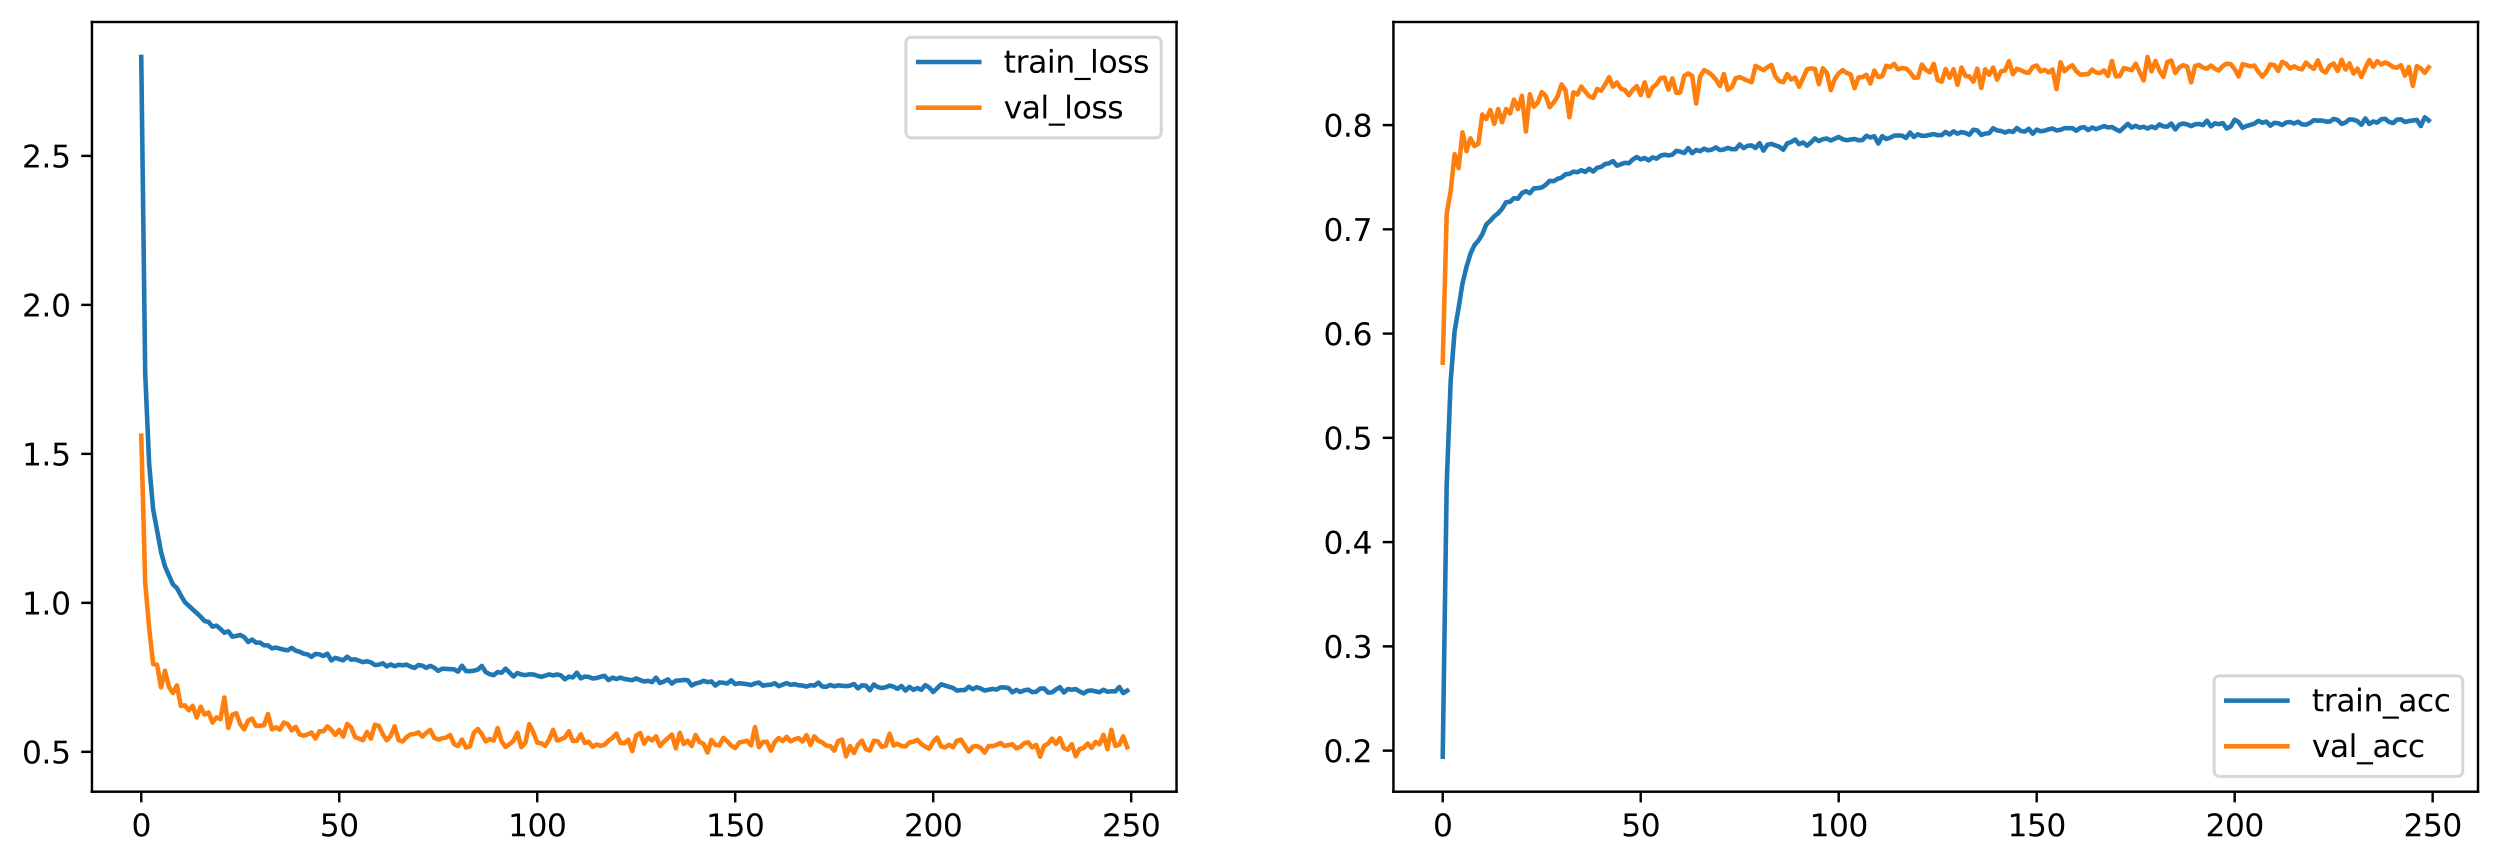 <?xml version="1.0" encoding="utf-8" standalone="no"?>
<!DOCTYPE svg PUBLIC "-//W3C//DTD SVG 1.1//EN"
  "http://www.w3.org/Graphics/SVG/1.1/DTD/svg11.dtd">
<svg xmlns:xlink="http://www.w3.org/1999/xlink" width="818.503pt" height="283.078pt" viewBox="0 0 818.503 283.078" xmlns="http://www.w3.org/2000/svg" version="1.1">
 <defs>
  <style type="text/css">*{stroke-linejoin: round; stroke-linecap: butt}</style>
 </defs>
 <g id="figure_1">
  <g id="patch_1">
   <path d="M 0 283.078 
L 818.503 283.078 
L 818.503 0 
L 0 0 
z
" style="fill: #ffffff"/>
  </g>
  <g id="axes_1">
   <g id="patch_2">
    <path d="M 30.103 259.2 
L 385.194 259.2 
L 385.194 7.2 
L 30.103 7.2 
z
" style="fill: #ffffff"/>
   </g>
   <g id="matplotlib.axis_1">
    <g id="xtick_1">
     <g id="line2d_1">
      <defs>
       <path id="mf1d24fe040" d="M 0 0 
L 0 3.5 
" style="stroke: #000000; stroke-width: 0.8"/>
      </defs>
      <g>
       <use xlink:href="#mf1d24fe040" x="46.244" y="259.2" style="stroke: #000000; stroke-width: 0.8"/>
      </g>
     </g>
     <g id="text_1">
      <!-- 0 -->
      <g transform="translate(43.062 273.798) scale(0.1 -0.1)">
       <defs>
        <path id="DejaVuSans-30" d="M 2034 4250 
Q 1547 4250 1301 3770 
Q 1056 3291 1056 2328 
Q 1056 1369 1301 889 
Q 1547 409 2034 409 
Q 2525 409 2770 889 
Q 3016 1369 3016 2328 
Q 3016 3291 2770 3770 
Q 2525 4250 2034 4250 
z
M 2034 4750 
Q 2819 4750 3233 4129 
Q 3647 3509 3647 2328 
Q 3647 1150 3233 529 
Q 2819 -91 2034 -91 
Q 1250 -91 836 529 
Q 422 1150 422 2328 
Q 422 3509 836 4129 
Q 1250 4750 2034 4750 
z
" transform="scale(0.016)"/>
       </defs>
       <use xlink:href="#DejaVuSans-30"/>
      </g>
     </g>
    </g>
    <g id="xtick_2">
     <g id="line2d_2">
      <g>
       <use xlink:href="#mf1d24fe040" x="111.065" y="259.2" style="stroke: #000000; stroke-width: 0.8"/>
      </g>
     </g>
     <g id="text_2">
      <!-- 50 -->
      <g transform="translate(104.702 273.798) scale(0.1 -0.1)">
       <defs>
        <path id="DejaVuSans-35" d="M 691 4666 
L 3169 4666 
L 3169 4134 
L 1269 4134 
L 1269 2991 
Q 1406 3038 1543 3061 
Q 1681 3084 1819 3084 
Q 2600 3084 3056 2656 
Q 3513 2228 3513 1497 
Q 3513 744 3044 326 
Q 2575 -91 1722 -91 
Q 1428 -91 1123 -41 
Q 819 9 494 109 
L 494 744 
Q 775 591 1075 516 
Q 1375 441 1709 441 
Q 2250 441 2565 725 
Q 2881 1009 2881 1497 
Q 2881 1984 2565 2268 
Q 2250 2553 1709 2553 
Q 1456 2553 1204 2497 
Q 953 2441 691 2322 
L 691 4666 
z
" transform="scale(0.016)"/>
       </defs>
       <use xlink:href="#DejaVuSans-35"/>
       <use xlink:href="#DejaVuSans-30" x="63.623"/>
      </g>
     </g>
    </g>
    <g id="xtick_3">
     <g id="line2d_3">
      <g>
       <use xlink:href="#mf1d24fe040" x="175.886" y="259.2" style="stroke: #000000; stroke-width: 0.8"/>
      </g>
     </g>
     <g id="text_3">
      <!-- 100 -->
      <g transform="translate(166.342 273.798) scale(0.1 -0.1)">
       <defs>
        <path id="DejaVuSans-31" d="M 794 531 
L 1825 531 
L 1825 4091 
L 703 3866 
L 703 4441 
L 1819 4666 
L 2450 4666 
L 2450 531 
L 3481 531 
L 3481 0 
L 794 0 
L 794 531 
z
" transform="scale(0.016)"/>
       </defs>
       <use xlink:href="#DejaVuSans-31"/>
       <use xlink:href="#DejaVuSans-30" x="63.623"/>
       <use xlink:href="#DejaVuSans-30" x="127.246"/>
      </g>
     </g>
    </g>
    <g id="xtick_4">
     <g id="line2d_4">
      <g>
       <use xlink:href="#mf1d24fe040" x="240.707" y="259.2" style="stroke: #000000; stroke-width: 0.8"/>
      </g>
     </g>
     <g id="text_4">
      <!-- 150 -->
      <g transform="translate(231.164 273.798) scale(0.1 -0.1)">
       <use xlink:href="#DejaVuSans-31"/>
       <use xlink:href="#DejaVuSans-35" x="63.623"/>
       <use xlink:href="#DejaVuSans-30" x="127.246"/>
      </g>
     </g>
    </g>
    <g id="xtick_5">
     <g id="line2d_5">
      <g>
       <use xlink:href="#mf1d24fe040" x="305.529" y="259.2" style="stroke: #000000; stroke-width: 0.8"/>
      </g>
     </g>
     <g id="text_5">
      <!-- 200 -->
      <g transform="translate(295.985 273.798) scale(0.1 -0.1)">
       <defs>
        <path id="DejaVuSans-32" d="M 1228 531 
L 3431 531 
L 3431 0 
L 469 0 
L 469 531 
Q 828 903 1448 1529 
Q 2069 2156 2228 2338 
Q 2531 2678 2651 2914 
Q 2772 3150 2772 3378 
Q 2772 3750 2511 3984 
Q 2250 4219 1831 4219 
Q 1534 4219 1204 4116 
Q 875 4013 500 3803 
L 500 4441 
Q 881 4594 1212 4672 
Q 1544 4750 1819 4750 
Q 2544 4750 2975 4387 
Q 3406 4025 3406 3419 
Q 3406 3131 3298 2873 
Q 3191 2616 2906 2266 
Q 2828 2175 2409 1742 
Q 1991 1309 1228 531 
z
" transform="scale(0.016)"/>
       </defs>
       <use xlink:href="#DejaVuSans-32"/>
       <use xlink:href="#DejaVuSans-30" x="63.623"/>
       <use xlink:href="#DejaVuSans-30" x="127.246"/>
      </g>
     </g>
    </g>
    <g id="xtick_6">
     <g id="line2d_6">
      <g>
       <use xlink:href="#mf1d24fe040" x="370.35" y="259.2" style="stroke: #000000; stroke-width: 0.8"/>
      </g>
     </g>
     <g id="text_6">
      <!-- 250 -->
      <g transform="translate(360.806 273.798) scale(0.1 -0.1)">
       <use xlink:href="#DejaVuSans-32"/>
       <use xlink:href="#DejaVuSans-35" x="63.623"/>
       <use xlink:href="#DejaVuSans-30" x="127.246"/>
      </g>
     </g>
    </g>
   </g>
   <g id="matplotlib.axis_2">
    <g id="ytick_1">
     <g id="line2d_7">
      <defs>
       <path id="m570184a92c" d="M 0 0 
L -3.5 0 
" style="stroke: #000000; stroke-width: 0.8"/>
      </defs>
      <g>
       <use xlink:href="#m570184a92c" x="30.103" y="246.157" style="stroke: #000000; stroke-width: 0.8"/>
      </g>
     </g>
     <g id="text_7">
      <!-- 0.5 -->
      <g transform="translate(7.2 249.956) scale(0.1 -0.1)">
       <defs>
        <path id="DejaVuSans-2e" d="M 684 794 
L 1344 794 
L 1344 0 
L 684 0 
L 684 794 
z
" transform="scale(0.016)"/>
       </defs>
       <use xlink:href="#DejaVuSans-30"/>
       <use xlink:href="#DejaVuSans-2e" x="63.623"/>
       <use xlink:href="#DejaVuSans-35" x="95.41"/>
      </g>
     </g>
    </g>
    <g id="ytick_2">
     <g id="line2d_8">
      <g>
       <use xlink:href="#m570184a92c" x="30.103" y="197.376" style="stroke: #000000; stroke-width: 0.8"/>
      </g>
     </g>
     <g id="text_8">
      <!-- 1.0 -->
      <g transform="translate(7.2 201.175) scale(0.1 -0.1)">
       <use xlink:href="#DejaVuSans-31"/>
       <use xlink:href="#DejaVuSans-2e" x="63.623"/>
       <use xlink:href="#DejaVuSans-30" x="95.41"/>
      </g>
     </g>
    </g>
    <g id="ytick_3">
     <g id="line2d_9">
      <g>
       <use xlink:href="#m570184a92c" x="30.103" y="148.596" style="stroke: #000000; stroke-width: 0.8"/>
      </g>
     </g>
     <g id="text_9">
      <!-- 1.5 -->
      <g transform="translate(7.2 152.395) scale(0.1 -0.1)">
       <use xlink:href="#DejaVuSans-31"/>
       <use xlink:href="#DejaVuSans-2e" x="63.623"/>
       <use xlink:href="#DejaVuSans-35" x="95.41"/>
      </g>
     </g>
    </g>
    <g id="ytick_4">
     <g id="line2d_10">
      <g>
       <use xlink:href="#m570184a92c" x="30.103" y="99.815" style="stroke: #000000; stroke-width: 0.8"/>
      </g>
     </g>
     <g id="text_10">
      <!-- 2.0 -->
      <g transform="translate(7.2 103.614) scale(0.1 -0.1)">
       <use xlink:href="#DejaVuSans-32"/>
       <use xlink:href="#DejaVuSans-2e" x="63.623"/>
       <use xlink:href="#DejaVuSans-30" x="95.41"/>
      </g>
     </g>
    </g>
    <g id="ytick_5">
     <g id="line2d_11">
      <g>
       <use xlink:href="#m570184a92c" x="30.103" y="51.035" style="stroke: #000000; stroke-width: 0.8"/>
      </g>
     </g>
     <g id="text_11">
      <!-- 2.5 -->
      <g transform="translate(7.2 54.834) scale(0.1 -0.1)">
       <use xlink:href="#DejaVuSans-32"/>
       <use xlink:href="#DejaVuSans-2e" x="63.623"/>
       <use xlink:href="#DejaVuSans-35" x="95.41"/>
      </g>
     </g>
    </g>
   </g>
   <g id="line2d_12">
    <path d="M 46.244 18.655 
L 47.54 122.278 
L 48.836 151.957 
L 50.133 166.69 
L 52.726 180.707 
L 54.022 185.484 
L 56.615 191.348 
L 57.911 192.512 
L 59.208 194.945 
L 60.504 197.126 
L 64.394 200.706 
L 65.69 201.901 
L 66.986 203.338 
L 68.283 203.616 
L 69.579 205.171 
L 70.876 204.834 
L 72.172 205.911 
L 73.469 207.154 
L 74.765 206.694 
L 76.061 208.431 
L 77.358 208.223 
L 78.654 207.886 
L 79.951 208.6 
L 81.247 210.188 
L 82.544 209.403 
L 83.84 210.421 
L 85.136 210.382 
L 86.433 211.261 
L 87.729 211.298 
L 89.026 212.275 
L 90.322 212.035 
L 92.915 212.705 
L 94.211 212.909 
L 95.508 212.117 
L 96.804 213.026 
L 98.101 213.401 
L 99.397 214.036 
L 100.693 214.249 
L 101.99 215.053 
L 103.286 214.107 
L 104.583 214.247 
L 105.879 214.762 
L 107.176 214.021 
L 108.472 216.236 
L 109.768 215.375 
L 112.361 216.209 
L 113.658 214.999 
L 114.954 215.983 
L 116.251 215.867 
L 118.843 216.783 
L 120.14 216.503 
L 121.436 216.859 
L 122.733 217.728 
L 124.029 217.607 
L 125.326 217.165 
L 126.622 218.179 
L 127.918 217.547 
L 129.215 218.115 
L 130.511 217.645 
L 131.808 217.818 
L 133.104 217.597 
L 134.401 218.224 
L 135.697 218.68 
L 136.993 217.729 
L 138.29 217.966 
L 139.586 218.645 
L 140.883 218 
L 142.179 218.621 
L 143.476 219.65 
L 144.772 218.929 
L 147.365 219.072 
L 148.661 219.157 
L 149.958 219.895 
L 151.254 217.967 
L 152.551 219.705 
L 153.847 219.76 
L 155.143 219.571 
L 156.44 219.236 
L 157.736 218.022 
L 159.033 220.062 
L 160.329 220.711 
L 161.625 221.048 
L 162.922 220.028 
L 164.218 220.261 
L 165.515 218.914 
L 168.108 221.479 
L 169.404 220.36 
L 170.7 220.832 
L 171.997 221.034 
L 173.293 220.786 
L 174.59 220.825 
L 177.183 221.61 
L 179.775 220.803 
L 181.072 221.132 
L 182.368 220.82 
L 183.665 221.141 
L 184.961 222.402 
L 186.258 221.541 
L 187.554 221.791 
L 188.85 220.244 
L 190.147 222.099 
L 191.443 221.515 
L 192.74 221.629 
L 194.036 222.125 
L 195.333 221.992 
L 196.629 221.571 
L 197.925 221.274 
L 199.222 222.668 
L 200.518 221.864 
L 201.815 222.301 
L 203.111 221.851 
L 204.408 222.286 
L 207 222.702 
L 208.297 222.106 
L 209.593 222.673 
L 210.89 223.116 
L 212.186 222.907 
L 213.482 223.317 
L 214.779 221.869 
L 216.075 223.63 
L 217.372 223.115 
L 218.668 222.44 
L 219.965 223.82 
L 221.261 222.847 
L 222.557 222.798 
L 223.854 222.605 
L 225.15 222.702 
L 226.447 224.432 
L 227.743 223.766 
L 229.04 223.478 
L 230.336 222.891 
L 231.632 223.34 
L 232.929 223.105 
L 234.225 224.443 
L 235.522 223.437 
L 236.818 223.543 
L 238.115 223.765 
L 239.411 222.75 
L 240.707 223.98 
L 242.004 223.68 
L 244.597 224 
L 245.893 224.296 
L 247.19 223.742 
L 248.486 223.475 
L 249.782 224.485 
L 251.079 224.268 
L 252.375 224.18 
L 253.672 223.688 
L 254.968 224.653 
L 257.561 223.64 
L 258.857 224.219 
L 260.154 224.009 
L 261.45 224.362 
L 262.747 224.456 
L 264.043 224.789 
L 265.34 224.324 
L 266.636 224.461 
L 267.932 223.49 
L 269.229 224.779 
L 270.525 224.858 
L 271.822 224.274 
L 273.118 224.702 
L 274.414 224.387 
L 277.007 224.648 
L 278.304 224.471 
L 279.6 223.967 
L 280.897 225.363 
L 282.193 224.388 
L 283.489 224.478 
L 284.786 225.994 
L 286.082 224.087 
L 287.379 224.935 
L 288.675 225.263 
L 289.972 225.014 
L 291.268 224.468 
L 292.564 224.843 
L 293.861 225.511 
L 295.157 224.592 
L 296.454 226.097 
L 297.75 224.885 
L 299.047 225.865 
L 300.343 225.281 
L 301.639 225.854 
L 302.936 224.324 
L 304.232 225.084 
L 305.529 226.561 
L 308.122 224.06 
L 312.011 225.246 
L 313.307 226.102 
L 314.604 225.94 
L 315.9 225.911 
L 317.197 224.842 
L 318.493 225.654 
L 319.789 224.99 
L 321.086 225.44 
L 322.382 226.081 
L 324.975 225.561 
L 326.272 225.753 
L 327.568 225.053 
L 328.864 225.073 
L 330.161 225.243 
L 331.457 226.672 
L 332.754 225.88 
L 334.05 226.556 
L 335.346 226.012 
L 336.643 225.801 
L 337.939 226.584 
L 339.236 226.5 
L 340.532 225.449 
L 341.829 225.414 
L 343.125 226.738 
L 344.421 226.686 
L 345.718 225.745 
L 347.014 224.991 
L 348.311 226.713 
L 349.607 225.602 
L 350.904 225.817 
L 352.2 225.623 
L 353.496 226.402 
L 354.793 227.019 
L 356.089 226.184 
L 357.386 226.055 
L 359.979 226.637 
L 361.275 225.829 
L 362.571 226.473 
L 363.868 226.333 
L 365.164 226.34 
L 366.461 224.932 
L 367.757 226.924 
L 369.054 226.115 
L 369.054 226.115 
" clip-path="url(#p5728c48e25)" style="fill: none; stroke: #1f77b4; stroke-width: 1.5; stroke-linecap: square"/>
   </g>
   <g id="line2d_13">
    <path d="M 46.244 142.648 
L 47.54 190.847 
L 48.836 205.59 
L 50.133 217.398 
L 51.429 217.638 
L 52.726 225.043 
L 54.022 219.623 
L 55.319 224.887 
L 56.615 226.926 
L 57.911 224.392 
L 59.208 231.141 
L 60.504 230.933 
L 61.801 232.557 
L 63.097 231.106 
L 64.394 234.898 
L 65.69 231.389 
L 66.986 233.946 
L 68.283 233.281 
L 69.579 236.55 
L 70.876 234.854 
L 72.172 235.439 
L 73.469 228.333 
L 74.765 238.316 
L 76.061 234.026 
L 77.358 233.522 
L 78.654 237.086 
L 79.951 238.787 
L 81.247 235.902 
L 82.544 235.266 
L 83.84 237.72 
L 86.433 237.441 
L 87.729 233.793 
L 89.026 238.772 
L 90.322 238.114 
L 91.619 238.882 
L 92.915 236.564 
L 94.211 237.085 
L 95.508 239.12 
L 96.804 237.967 
L 98.101 240.437 
L 99.397 240.863 
L 100.693 240.487 
L 101.99 239.824 
L 103.286 241.789 
L 104.583 239.396 
L 105.879 239.432 
L 107.176 237.81 
L 108.472 238.953 
L 109.768 240.592 
L 111.065 238.965 
L 112.361 241.154 
L 113.658 237.04 
L 114.954 238.15 
L 116.251 241.306 
L 118.843 242.34 
L 120.14 239.657 
L 121.436 241.805 
L 122.733 237.269 
L 124.029 237.649 
L 125.326 240.388 
L 126.622 242.368 
L 127.918 240.911 
L 129.215 237.771 
L 130.511 242.339 
L 131.808 242.774 
L 133.104 241.345 
L 134.401 240.428 
L 135.697 240.314 
L 136.993 239.783 
L 138.29 241.169 
L 139.586 239.92 
L 140.883 238.976 
L 142.179 241.557 
L 143.476 242.148 
L 144.772 241.711 
L 146.068 241.478 
L 147.365 240.64 
L 148.661 243.633 
L 149.958 244.261 
L 151.254 242.146 
L 152.551 244.753 
L 153.847 244.35 
L 155.143 239.878 
L 156.44 238.674 
L 157.736 240.357 
L 159.033 242.733 
L 160.329 241.927 
L 161.625 242.473 
L 162.922 238.385 
L 164.218 242.688 
L 165.515 244.557 
L 166.811 243.64 
L 168.108 242.54 
L 169.404 239.882 
L 170.7 244.627 
L 171.997 243.217 
L 173.293 237.099 
L 174.59 239.705 
L 175.886 243.114 
L 177.183 243.338 
L 178.479 244.188 
L 179.775 242.185 
L 181.072 238.969 
L 182.368 242.403 
L 183.665 242.048 
L 184.961 241.4 
L 186.258 239.414 
L 187.554 242.615 
L 188.85 242.519 
L 190.147 240.422 
L 191.443 243.236 
L 192.74 242.863 
L 194.036 244.497 
L 195.333 243.74 
L 196.629 244.17 
L 197.925 243.841 
L 199.222 242.517 
L 200.518 241.614 
L 201.815 240.19 
L 203.111 243.209 
L 204.408 243.353 
L 205.704 242.184 
L 207 245.91 
L 208.297 240.797 
L 209.593 240.014 
L 210.89 243.483 
L 212.186 241.544 
L 213.482 242.394 
L 214.779 241.073 
L 216.075 244.236 
L 217.372 242.828 
L 219.965 240.504 
L 221.261 244.993 
L 222.557 239.925 
L 223.854 243.62 
L 225.15 242.512 
L 226.447 244.242 
L 227.743 240.62 
L 229.04 242.929 
L 230.336 243.536 
L 231.632 246.367 
L 232.929 242.257 
L 234.225 243.899 
L 235.522 244.021 
L 236.818 241.581 
L 238.115 242.695 
L 239.411 244.123 
L 240.707 244.931 
L 242.004 243.114 
L 244.597 242.518 
L 245.893 244.035 
L 247.19 238.029 
L 248.486 244.644 
L 249.782 242.914 
L 251.079 242.831 
L 252.375 245.76 
L 253.672 242.92 
L 254.968 241.637 
L 256.265 242.648 
L 257.561 241.224 
L 258.857 242.713 
L 260.154 242.045 
L 261.45 241.652 
L 262.747 242.771 
L 264.043 240.662 
L 265.34 243.914 
L 266.636 241.09 
L 267.932 242.497 
L 269.229 243.085 
L 270.525 244.106 
L 271.822 244.276 
L 273.118 245.772 
L 274.414 242.657 
L 275.711 242.13 
L 277.007 247.614 
L 278.304 244.262 
L 279.6 246.512 
L 280.897 243.828 
L 282.193 242.484 
L 283.489 245.252 
L 284.786 245.73 
L 286.082 242.511 
L 287.379 242.705 
L 288.675 244.499 
L 289.972 244.169 
L 291.268 240.22 
L 292.564 244.092 
L 293.861 243.533 
L 295.157 244.242 
L 296.454 244.367 
L 297.75 243.082 
L 299.047 242.853 
L 300.343 242.223 
L 301.639 243.545 
L 302.936 244.464 
L 304.232 245.115 
L 305.529 242.853 
L 306.825 241.474 
L 308.122 244.361 
L 309.418 244.708 
L 310.714 243.838 
L 312.011 244.665 
L 313.307 242.499 
L 314.604 242.156 
L 317.197 246.075 
L 318.493 244.468 
L 319.789 244.246 
L 321.086 244.853 
L 322.382 246.387 
L 323.679 244.246 
L 324.975 244.297 
L 326.272 243.891 
L 327.568 243.263 
L 328.864 244.224 
L 331.457 243.657 
L 332.754 244.992 
L 334.05 244.563 
L 335.346 243.337 
L 336.643 243.024 
L 337.939 244.722 
L 339.236 243.879 
L 340.532 247.745 
L 341.829 244.19 
L 343.125 243.509 
L 344.421 241.829 
L 345.718 243.568 
L 347.014 241.659 
L 348.311 244.902 
L 349.607 245.503 
L 350.904 243.643 
L 352.2 247.609 
L 353.496 245.196 
L 354.793 244.909 
L 356.089 243.447 
L 357.386 244.862 
L 358.682 242.903 
L 359.979 243.679 
L 361.275 240.578 
L 362.571 245.257 
L 363.868 238.962 
L 365.164 244.21 
L 366.461 243.821 
L 367.757 241.087 
L 369.054 244.649 
L 369.054 244.649 
" clip-path="url(#p5728c48e25)" style="fill: none; stroke: #ff7f0e; stroke-width: 1.5; stroke-linecap: square"/>
   </g>
   <g id="patch_3">
    <path d="M 30.103 259.2 
L 30.103 7.2 
" style="fill: none; stroke: #000000; stroke-width: 0.8; stroke-linejoin: miter; stroke-linecap: square"/>
   </g>
   <g id="patch_4">
    <path d="M 385.194 259.2 
L 385.194 7.2 
" style="fill: none; stroke: #000000; stroke-width: 0.8; stroke-linejoin: miter; stroke-linecap: square"/>
   </g>
   <g id="patch_5">
    <path d="M 30.103 259.2 
L 385.194 259.2 
" style="fill: none; stroke: #000000; stroke-width: 0.8; stroke-linejoin: miter; stroke-linecap: square"/>
   </g>
   <g id="patch_6">
    <path d="M 30.103 7.2 
L 385.194 7.2 
" style="fill: none; stroke: #000000; stroke-width: 0.8; stroke-linejoin: miter; stroke-linecap: square"/>
   </g>
   <g id="legend_1">
    <g id="patch_7">
     <path d="M 298.603 45.112 
L 378.194 45.112 
Q 380.194 45.112 380.194 43.112 
L 380.194 14.2 
Q 380.194 12.2 378.194 12.2 
L 298.603 12.2 
Q 296.603 12.2 296.603 14.2 
L 296.603 43.112 
Q 296.603 45.112 298.603 45.112 
z
" style="fill: #ffffff; opacity: 0.8; stroke: #cccccc; stroke-linejoin: miter"/>
    </g>
    <g id="line2d_14">
     <path d="M 300.603 20.298 
L 310.603 20.298 
L 320.603 20.298 
" style="fill: none; stroke: #1f77b4; stroke-width: 1.5; stroke-linecap: square"/>
    </g>
    <g id="text_12">
     <!-- train_loss -->
     <g transform="translate(328.603 23.798) scale(0.1 -0.1)">
      <defs>
       <path id="DejaVuSans-74" d="M 1172 4494 
L 1172 3500 
L 2356 3500 
L 2356 3053 
L 1172 3053 
L 1172 1153 
Q 1172 725 1289 603 
Q 1406 481 1766 481 
L 2356 481 
L 2356 0 
L 1766 0 
Q 1100 0 847 248 
Q 594 497 594 1153 
L 594 3053 
L 172 3053 
L 172 3500 
L 594 3500 
L 594 4494 
L 1172 4494 
z
" transform="scale(0.016)"/>
       <path id="DejaVuSans-72" d="M 2631 2963 
Q 2534 3019 2420 3045 
Q 2306 3072 2169 3072 
Q 1681 3072 1420 2755 
Q 1159 2438 1159 1844 
L 1159 0 
L 581 0 
L 581 3500 
L 1159 3500 
L 1159 2956 
Q 1341 3275 1631 3429 
Q 1922 3584 2338 3584 
Q 2397 3584 2469 3576 
Q 2541 3569 2628 3553 
L 2631 2963 
z
" transform="scale(0.016)"/>
       <path id="DejaVuSans-61" d="M 2194 1759 
Q 1497 1759 1228 1600 
Q 959 1441 959 1056 
Q 959 750 1161 570 
Q 1363 391 1709 391 
Q 2188 391 2477 730 
Q 2766 1069 2766 1631 
L 2766 1759 
L 2194 1759 
z
M 3341 1997 
L 3341 0 
L 2766 0 
L 2766 531 
Q 2569 213 2275 61 
Q 1981 -91 1556 -91 
Q 1019 -91 701 211 
Q 384 513 384 1019 
Q 384 1609 779 1909 
Q 1175 2209 1959 2209 
L 2766 2209 
L 2766 2266 
Q 2766 2663 2505 2880 
Q 2244 3097 1772 3097 
Q 1472 3097 1187 3025 
Q 903 2953 641 2809 
L 641 3341 
Q 956 3463 1253 3523 
Q 1550 3584 1831 3584 
Q 2591 3584 2966 3190 
Q 3341 2797 3341 1997 
z
" transform="scale(0.016)"/>
       <path id="DejaVuSans-69" d="M 603 3500 
L 1178 3500 
L 1178 0 
L 603 0 
L 603 3500 
z
M 603 4863 
L 1178 4863 
L 1178 4134 
L 603 4134 
L 603 4863 
z
" transform="scale(0.016)"/>
       <path id="DejaVuSans-6e" d="M 3513 2113 
L 3513 0 
L 2938 0 
L 2938 2094 
Q 2938 2591 2744 2837 
Q 2550 3084 2163 3084 
Q 1697 3084 1428 2787 
Q 1159 2491 1159 1978 
L 1159 0 
L 581 0 
L 581 3500 
L 1159 3500 
L 1159 2956 
Q 1366 3272 1645 3428 
Q 1925 3584 2291 3584 
Q 2894 3584 3203 3211 
Q 3513 2838 3513 2113 
z
" transform="scale(0.016)"/>
       <path id="DejaVuSans-5f" d="M 3263 -1063 
L 3263 -1509 
L -63 -1509 
L -63 -1063 
L 3263 -1063 
z
" transform="scale(0.016)"/>
       <path id="DejaVuSans-6c" d="M 603 4863 
L 1178 4863 
L 1178 0 
L 603 0 
L 603 4863 
z
" transform="scale(0.016)"/>
       <path id="DejaVuSans-6f" d="M 1959 3097 
Q 1497 3097 1228 2736 
Q 959 2375 959 1747 
Q 959 1119 1226 758 
Q 1494 397 1959 397 
Q 2419 397 2687 759 
Q 2956 1122 2956 1747 
Q 2956 2369 2687 2733 
Q 2419 3097 1959 3097 
z
M 1959 3584 
Q 2709 3584 3137 3096 
Q 3566 2609 3566 1747 
Q 3566 888 3137 398 
Q 2709 -91 1959 -91 
Q 1206 -91 779 398 
Q 353 888 353 1747 
Q 353 2609 779 3096 
Q 1206 3584 1959 3584 
z
" transform="scale(0.016)"/>
       <path id="DejaVuSans-73" d="M 2834 3397 
L 2834 2853 
Q 2591 2978 2328 3040 
Q 2066 3103 1784 3103 
Q 1356 3103 1142 2972 
Q 928 2841 928 2578 
Q 928 2378 1081 2264 
Q 1234 2150 1697 2047 
L 1894 2003 
Q 2506 1872 2764 1633 
Q 3022 1394 3022 966 
Q 3022 478 2636 193 
Q 2250 -91 1575 -91 
Q 1294 -91 989 -36 
Q 684 19 347 128 
L 347 722 
Q 666 556 975 473 
Q 1284 391 1588 391 
Q 1994 391 2212 530 
Q 2431 669 2431 922 
Q 2431 1156 2273 1281 
Q 2116 1406 1581 1522 
L 1381 1569 
Q 847 1681 609 1914 
Q 372 2147 372 2553 
Q 372 3047 722 3315 
Q 1072 3584 1716 3584 
Q 2034 3584 2315 3537 
Q 2597 3491 2834 3397 
z
" transform="scale(0.016)"/>
      </defs>
      <use xlink:href="#DejaVuSans-74"/>
      <use xlink:href="#DejaVuSans-72" x="39.209"/>
      <use xlink:href="#DejaVuSans-61" x="80.322"/>
      <use xlink:href="#DejaVuSans-69" x="141.602"/>
      <use xlink:href="#DejaVuSans-6e" x="169.385"/>
      <use xlink:href="#DejaVuSans-5f" x="232.764"/>
      <use xlink:href="#DejaVuSans-6c" x="282.764"/>
      <use xlink:href="#DejaVuSans-6f" x="310.547"/>
      <use xlink:href="#DejaVuSans-73" x="371.729"/>
      <use xlink:href="#DejaVuSans-73" x="423.828"/>
     </g>
    </g>
    <g id="line2d_15">
     <path d="M 300.603 35.255 
L 310.603 35.255 
L 320.603 35.255 
" style="fill: none; stroke: #ff7f0e; stroke-width: 1.5; stroke-linecap: square"/>
    </g>
    <g id="text_13">
     <!-- val_loss -->
     <g transform="translate(328.603 38.755) scale(0.1 -0.1)">
      <defs>
       <path id="DejaVuSans-76" d="M 191 3500 
L 800 3500 
L 1894 563 
L 2988 3500 
L 3597 3500 
L 2284 0 
L 1503 0 
L 191 3500 
z
" transform="scale(0.016)"/>
      </defs>
      <use xlink:href="#DejaVuSans-76"/>
      <use xlink:href="#DejaVuSans-61" x="59.18"/>
      <use xlink:href="#DejaVuSans-6c" x="120.459"/>
      <use xlink:href="#DejaVuSans-5f" x="148.242"/>
      <use xlink:href="#DejaVuSans-6c" x="198.242"/>
      <use xlink:href="#DejaVuSans-6f" x="226.025"/>
      <use xlink:href="#DejaVuSans-73" x="287.207"/>
      <use xlink:href="#DejaVuSans-73" x="339.307"/>
     </g>
    </g>
   </g>
  </g>
  <g id="axes_2">
   <g id="patch_8">
    <path d="M 456.212 259.2 
L 811.303 259.2 
L 811.303 7.2 
L 456.212 7.2 
z
" style="fill: #ffffff"/>
   </g>
   <g id="matplotlib.axis_3">
    <g id="xtick_7">
     <g id="line2d_16">
      <g>
       <use xlink:href="#mf1d24fe040" x="472.353" y="259.2" style="stroke: #000000; stroke-width: 0.8"/>
      </g>
     </g>
     <g id="text_14">
      <!-- 0 -->
      <g transform="translate(469.171 273.798) scale(0.1 -0.1)">
       <use xlink:href="#DejaVuSans-30"/>
      </g>
     </g>
    </g>
    <g id="xtick_8">
     <g id="line2d_17">
      <g>
       <use xlink:href="#mf1d24fe040" x="537.174" y="259.2" style="stroke: #000000; stroke-width: 0.8"/>
      </g>
     </g>
     <g id="text_15">
      <!-- 50 -->
      <g transform="translate(530.811 273.798) scale(0.1 -0.1)">
       <use xlink:href="#DejaVuSans-35"/>
       <use xlink:href="#DejaVuSans-30" x="63.623"/>
      </g>
     </g>
    </g>
    <g id="xtick_9">
     <g id="line2d_18">
      <g>
       <use xlink:href="#mf1d24fe040" x="601.995" y="259.2" style="stroke: #000000; stroke-width: 0.8"/>
      </g>
     </g>
     <g id="text_16">
      <!-- 100 -->
      <g transform="translate(592.451 273.798) scale(0.1 -0.1)">
       <use xlink:href="#DejaVuSans-31"/>
       <use xlink:href="#DejaVuSans-30" x="63.623"/>
       <use xlink:href="#DejaVuSans-30" x="127.246"/>
      </g>
     </g>
    </g>
    <g id="xtick_10">
     <g id="line2d_19">
      <g>
       <use xlink:href="#mf1d24fe040" x="666.817" y="259.2" style="stroke: #000000; stroke-width: 0.8"/>
      </g>
     </g>
     <g id="text_17">
      <!-- 150 -->
      <g transform="translate(657.273 273.798) scale(0.1 -0.1)">
       <use xlink:href="#DejaVuSans-31"/>
       <use xlink:href="#DejaVuSans-35" x="63.623"/>
       <use xlink:href="#DejaVuSans-30" x="127.246"/>
      </g>
     </g>
    </g>
    <g id="xtick_11">
     <g id="line2d_20">
      <g>
       <use xlink:href="#mf1d24fe040" x="731.638" y="259.2" style="stroke: #000000; stroke-width: 0.8"/>
      </g>
     </g>
     <g id="text_18">
      <!-- 200 -->
      <g transform="translate(722.094 273.798) scale(0.1 -0.1)">
       <use xlink:href="#DejaVuSans-32"/>
       <use xlink:href="#DejaVuSans-30" x="63.623"/>
       <use xlink:href="#DejaVuSans-30" x="127.246"/>
      </g>
     </g>
    </g>
    <g id="xtick_12">
     <g id="line2d_21">
      <g>
       <use xlink:href="#mf1d24fe040" x="796.459" y="259.2" style="stroke: #000000; stroke-width: 0.8"/>
      </g>
     </g>
     <g id="text_19">
      <!-- 250 -->
      <g transform="translate(786.915 273.798) scale(0.1 -0.1)">
       <use xlink:href="#DejaVuSans-32"/>
       <use xlink:href="#DejaVuSans-35" x="63.623"/>
       <use xlink:href="#DejaVuSans-30" x="127.246"/>
      </g>
     </g>
    </g>
   </g>
   <g id="matplotlib.axis_4">
    <g id="ytick_6">
     <g id="line2d_22">
      <g>
       <use xlink:href="#m570184a92c" x="456.212" y="245.757" style="stroke: #000000; stroke-width: 0.8"/>
      </g>
     </g>
     <g id="text_20">
      <!-- 0.2 -->
      <g transform="translate(433.309 249.556) scale(0.1 -0.1)">
       <use xlink:href="#DejaVuSans-30"/>
       <use xlink:href="#DejaVuSans-2e" x="63.623"/>
       <use xlink:href="#DejaVuSans-32" x="95.41"/>
      </g>
     </g>
    </g>
    <g id="ytick_7">
     <g id="line2d_23">
      <g>
       <use xlink:href="#m570184a92c" x="456.212" y="211.623" style="stroke: #000000; stroke-width: 0.8"/>
      </g>
     </g>
     <g id="text_21">
      <!-- 0.3 -->
      <g transform="translate(433.309 215.422) scale(0.1 -0.1)">
       <defs>
        <path id="DejaVuSans-33" d="M 2597 2516 
Q 3050 2419 3304 2112 
Q 3559 1806 3559 1356 
Q 3559 666 3084 287 
Q 2609 -91 1734 -91 
Q 1441 -91 1130 -33 
Q 819 25 488 141 
L 488 750 
Q 750 597 1062 519 
Q 1375 441 1716 441 
Q 2309 441 2620 675 
Q 2931 909 2931 1356 
Q 2931 1769 2642 2001 
Q 2353 2234 1838 2234 
L 1294 2234 
L 1294 2753 
L 1863 2753 
Q 2328 2753 2575 2939 
Q 2822 3125 2822 3475 
Q 2822 3834 2567 4026 
Q 2313 4219 1838 4219 
Q 1578 4219 1281 4162 
Q 984 4106 628 3988 
L 628 4550 
Q 988 4650 1302 4700 
Q 1616 4750 1894 4750 
Q 2613 4750 3031 4423 
Q 3450 4097 3450 3541 
Q 3450 3153 3228 2886 
Q 3006 2619 2597 2516 
z
" transform="scale(0.016)"/>
       </defs>
       <use xlink:href="#DejaVuSans-30"/>
       <use xlink:href="#DejaVuSans-2e" x="63.623"/>
       <use xlink:href="#DejaVuSans-33" x="95.41"/>
      </g>
     </g>
    </g>
    <g id="ytick_8">
     <g id="line2d_24">
      <g>
       <use xlink:href="#m570184a92c" x="456.212" y="177.488" style="stroke: #000000; stroke-width: 0.8"/>
      </g>
     </g>
     <g id="text_22">
      <!-- 0.4 -->
      <g transform="translate(433.309 181.287) scale(0.1 -0.1)">
       <defs>
        <path id="DejaVuSans-34" d="M 2419 4116 
L 825 1625 
L 2419 1625 
L 2419 4116 
z
M 2253 4666 
L 3047 4666 
L 3047 1625 
L 3713 1625 
L 3713 1100 
L 3047 1100 
L 3047 0 
L 2419 0 
L 2419 1100 
L 313 1100 
L 313 1709 
L 2253 4666 
z
" transform="scale(0.016)"/>
       </defs>
       <use xlink:href="#DejaVuSans-30"/>
       <use xlink:href="#DejaVuSans-2e" x="63.623"/>
       <use xlink:href="#DejaVuSans-34" x="95.41"/>
      </g>
     </g>
    </g>
    <g id="ytick_9">
     <g id="line2d_25">
      <g>
       <use xlink:href="#m570184a92c" x="456.212" y="143.354" style="stroke: #000000; stroke-width: 0.8"/>
      </g>
     </g>
     <g id="text_23">
      <!-- 0.5 -->
      <g transform="translate(433.309 147.153) scale(0.1 -0.1)">
       <use xlink:href="#DejaVuSans-30"/>
       <use xlink:href="#DejaVuSans-2e" x="63.623"/>
       <use xlink:href="#DejaVuSans-35" x="95.41"/>
      </g>
     </g>
    </g>
    <g id="ytick_10">
     <g id="line2d_26">
      <g>
       <use xlink:href="#m570184a92c" x="456.212" y="109.22" style="stroke: #000000; stroke-width: 0.8"/>
      </g>
     </g>
     <g id="text_24">
      <!-- 0.6 -->
      <g transform="translate(433.309 113.019) scale(0.1 -0.1)">
       <defs>
        <path id="DejaVuSans-36" d="M 2113 2584 
Q 1688 2584 1439 2293 
Q 1191 2003 1191 1497 
Q 1191 994 1439 701 
Q 1688 409 2113 409 
Q 2538 409 2786 701 
Q 3034 994 3034 1497 
Q 3034 2003 2786 2293 
Q 2538 2584 2113 2584 
z
M 3366 4563 
L 3366 3988 
Q 3128 4100 2886 4159 
Q 2644 4219 2406 4219 
Q 1781 4219 1451 3797 
Q 1122 3375 1075 2522 
Q 1259 2794 1537 2939 
Q 1816 3084 2150 3084 
Q 2853 3084 3261 2657 
Q 3669 2231 3669 1497 
Q 3669 778 3244 343 
Q 2819 -91 2113 -91 
Q 1303 -91 875 529 
Q 447 1150 447 2328 
Q 447 3434 972 4092 
Q 1497 4750 2381 4750 
Q 2619 4750 2861 4703 
Q 3103 4656 3366 4563 
z
" transform="scale(0.016)"/>
       </defs>
       <use xlink:href="#DejaVuSans-30"/>
       <use xlink:href="#DejaVuSans-2e" x="63.623"/>
       <use xlink:href="#DejaVuSans-36" x="95.41"/>
      </g>
     </g>
    </g>
    <g id="ytick_11">
     <g id="line2d_27">
      <g>
       <use xlink:href="#m570184a92c" x="456.212" y="75.086" style="stroke: #000000; stroke-width: 0.8"/>
      </g>
     </g>
     <g id="text_25">
      <!-- 0.7 -->
      <g transform="translate(433.309 78.885) scale(0.1 -0.1)">
       <defs>
        <path id="DejaVuSans-37" d="M 525 4666 
L 3525 4666 
L 3525 4397 
L 1831 0 
L 1172 0 
L 2766 4134 
L 525 4134 
L 525 4666 
z
" transform="scale(0.016)"/>
       </defs>
       <use xlink:href="#DejaVuSans-30"/>
       <use xlink:href="#DejaVuSans-2e" x="63.623"/>
       <use xlink:href="#DejaVuSans-37" x="95.41"/>
      </g>
     </g>
    </g>
    <g id="ytick_12">
     <g id="line2d_28">
      <g>
       <use xlink:href="#m570184a92c" x="456.212" y="40.951" style="stroke: #000000; stroke-width: 0.8"/>
      </g>
     </g>
     <g id="text_26">
      <!-- 0.8 -->
      <g transform="translate(433.309 44.75) scale(0.1 -0.1)">
       <defs>
        <path id="DejaVuSans-38" d="M 2034 2216 
Q 1584 2216 1326 1975 
Q 1069 1734 1069 1313 
Q 1069 891 1326 650 
Q 1584 409 2034 409 
Q 2484 409 2743 651 
Q 3003 894 3003 1313 
Q 3003 1734 2745 1975 
Q 2488 2216 2034 2216 
z
M 1403 2484 
Q 997 2584 770 2862 
Q 544 3141 544 3541 
Q 544 4100 942 4425 
Q 1341 4750 2034 4750 
Q 2731 4750 3128 4425 
Q 3525 4100 3525 3541 
Q 3525 3141 3298 2862 
Q 3072 2584 2669 2484 
Q 3125 2378 3379 2068 
Q 3634 1759 3634 1313 
Q 3634 634 3220 271 
Q 2806 -91 2034 -91 
Q 1263 -91 848 271 
Q 434 634 434 1313 
Q 434 1759 690 2068 
Q 947 2378 1403 2484 
z
M 1172 3481 
Q 1172 3119 1398 2916 
Q 1625 2713 2034 2713 
Q 2441 2713 2670 2916 
Q 2900 3119 2900 3481 
Q 2900 3844 2670 4047 
Q 2441 4250 2034 4250 
Q 1625 4250 1398 4047 
Q 1172 3844 1172 3481 
z
" transform="scale(0.016)"/>
       </defs>
       <use xlink:href="#DejaVuSans-30"/>
       <use xlink:href="#DejaVuSans-2e" x="63.623"/>
       <use xlink:href="#DejaVuSans-38" x="95.41"/>
      </g>
     </g>
    </g>
   </g>
   <g id="line2d_29">
    <path d="M 472.353 247.745 
L 473.649 158.448 
L 474.946 124.858 
L 476.242 108.386 
L 477.538 100.887 
L 478.835 92.705 
L 480.131 87.396 
L 481.428 83.096 
L 482.724 80.274 
L 484.021 78.783 
L 485.317 76.692 
L 486.613 73.497 
L 487.91 72.293 
L 489.206 70.833 
L 490.503 69.813 
L 491.799 68.326 
L 493.096 66.211 
L 494.392 66.05 
L 495.688 64.888 
L 496.985 65.057 
L 498.281 63.232 
L 499.578 62.585 
L 500.874 63.256 
L 502.17 61.678 
L 503.467 61.608 
L 504.763 61.392 
L 506.06 60.529 
L 507.356 59.222 
L 508.653 59.332 
L 509.949 58.543 
L 511.245 58.143 
L 512.542 57.052 
L 513.838 56.919 
L 515.135 56.201 
L 516.431 56.389 
L 517.728 55.734 
L 519.024 56.275 
L 520.32 55.259 
L 521.617 56.165 
L 522.913 54.921 
L 524.21 54.639 
L 525.506 53.697 
L 526.803 53.466 
L 528.099 52.744 
L 529.395 54.246 
L 531.988 53.313 
L 533.285 53.446 
L 534.581 52.21 
L 535.878 51.413 
L 537.174 52.175 
L 538.47 51.739 
L 539.767 52.504 
L 541.063 51.523 
L 542.36 51.955 
L 543.656 50.978 
L 544.953 50.636 
L 546.249 50.884 
L 547.545 50.629 
L 548.842 49.381 
L 550.138 49.659 
L 551.435 50.099 
L 552.731 48.49 
L 554.028 50.146 
L 555.324 49.11 
L 556.62 49.506 
L 557.917 48.671 
L 559.213 49.228 
L 560.51 48.949 
L 561.806 48.266 
L 563.102 49.13 
L 564.399 48.929 
L 565.695 48.419 
L 566.992 48.843 
L 568.288 48.851 
L 569.585 47.281 
L 570.881 48.49 
L 572.177 47.733 
L 573.474 47.619 
L 574.77 48.447 
L 576.067 46.869 
L 577.363 49.31 
L 578.66 47.383 
L 579.956 47.128 
L 582.549 48.058 
L 583.845 49.043 
L 585.142 46.948 
L 586.438 46.497 
L 587.735 45.673 
L 589.031 47.195 
L 590.327 46.638 
L 591.624 47.705 
L 592.92 46.626 
L 594.217 45.327 
L 595.513 46.179 
L 596.81 45.555 
L 598.106 45.359 
L 599.402 45.99 
L 601.995 44.852 
L 603.292 45.567 
L 604.588 45.9 
L 607.181 45.488 
L 608.477 45.939 
L 609.774 45.845 
L 611.07 44.46 
L 612.367 45.009 
L 613.663 44.601 
L 614.96 46.995 
L 616.256 44.574 
L 617.552 45.516 
L 618.849 45.088 
L 620.145 44.409 
L 621.442 44.354 
L 622.738 44.413 
L 624.034 45.155 
L 625.331 43.393 
L 626.627 44.837 
L 627.924 43.966 
L 629.22 44.495 
L 630.517 44.429 
L 633.109 43.903 
L 634.406 44.256 
L 635.702 44.225 
L 636.999 43.2 
L 638.295 44.036 
L 639.592 43.004 
L 640.888 43.762 
L 642.184 43.24 
L 643.481 43.518 
L 644.777 44.115 
L 646.074 42.471 
L 647.37 42.706 
L 648.667 44.178 
L 649.963 43.73 
L 651.259 43.605 
L 652.556 41.992 
L 653.852 42.71 
L 655.149 42.887 
L 656.445 43.405 
L 657.742 42.891 
L 659.038 43.193 
L 660.334 41.917 
L 661.631 42.883 
L 662.927 43.075 
L 664.224 42.168 
L 665.52 43.785 
L 666.817 42.443 
L 668.113 42.973 
L 669.409 42.781 
L 670.706 42.353 
L 672.002 42.078 
L 673.299 42.702 
L 674.595 42.506 
L 675.891 41.976 
L 678.484 41.949 
L 679.781 42.808 
L 681.077 41.847 
L 682.374 41.635 
L 683.67 42.592 
L 684.966 41.753 
L 686.263 42.282 
L 688.856 41.278 
L 690.152 41.733 
L 691.449 41.596 
L 692.745 42.349 
L 694.041 42.957 
L 696.634 40.556 
L 697.931 41.76 
L 699.227 41.191 
L 700.524 41.8 
L 701.82 41.509 
L 703.116 42.078 
L 704.413 41.446 
L 705.709 41.917 
L 707.006 40.728 
L 708.302 41.395 
L 709.599 41.466 
L 710.895 40.446 
L 712.191 42.384 
L 713.488 40.826 
L 714.784 40.43 
L 716.081 40.717 
L 717.377 41.297 
L 718.674 40.689 
L 719.97 40.583 
L 721.266 40.948 
L 722.563 39.52 
L 723.859 41.372 
L 725.156 40.379 
L 726.452 40.658 
L 727.749 40.309 
L 729.045 42.09 
L 730.341 41.403 
L 731.638 39.182 
L 732.934 39.963 
L 734.231 41.862 
L 735.527 41.25 
L 738.12 40.481 
L 739.416 39.559 
L 740.713 40.206 
L 742.009 39.814 
L 743.306 41.148 
L 744.602 40.222 
L 745.898 40.356 
L 747.195 40.921 
L 748.491 40.112 
L 749.788 39.955 
L 751.084 40.45 
L 752.381 39.861 
L 753.677 40.724 
L 754.973 40.811 
L 756.27 40.277 
L 757.566 39.339 
L 758.863 39.528 
L 760.159 39.445 
L 761.456 39.775 
L 762.752 39.814 
L 764.048 38.927 
L 765.345 39.288 
L 766.641 40.552 
L 767.938 40.093 
L 769.234 39.08 
L 770.531 39.19 
L 771.827 39.645 
L 773.123 40.866 
L 774.42 38.786 
L 775.716 40.579 
L 777.013 39.775 
L 778.309 40.148 
L 779.606 39.041 
L 780.902 38.888 
L 782.198 39.92 
L 783.495 40.281 
L 784.791 39.171 
L 786.088 39.092 
L 787.384 39.916 
L 788.681 39.634 
L 791.273 39.245 
L 792.57 41.258 
L 793.866 38.405 
L 795.163 39.433 
L 795.163 39.433 
" clip-path="url(#p5916f9598a)" style="fill: none; stroke: #1f77b4; stroke-width: 1.5; stroke-linecap: square"/>
   </g>
   <g id="line2d_30">
    <path d="M 472.353 118.733 
L 473.649 69.978 
L 474.946 62.572 
L 476.242 50.438 
L 477.538 55.059 
L 478.835 43.357 
L 480.131 49.465 
L 481.428 45.303 
L 482.724 47.816 
L 484.021 47.059 
L 485.317 37.492 
L 486.613 38.978 
L 487.91 36.005 
L 489.206 40.573 
L 490.503 35.708 
L 491.799 40.032 
L 493.096 35.681 
L 494.392 37.141 
L 495.688 32.627 
L 496.985 35.708 
L 498.281 31.357 
L 499.578 43.059 
L 500.874 30.87 
L 502.17 34.924 
L 503.467 33.573 
L 504.763 30.168 
L 506.06 31.33 
L 507.356 35.114 
L 508.653 33.573 
L 509.949 31.6 
L 511.245 27.654 
L 512.542 29.492 
L 513.838 38.384 
L 515.135 30.222 
L 516.431 30.952 
L 517.728 28.33 
L 519.024 30.033 
L 520.32 31.519 
L 521.617 32.033 
L 522.913 29.114 
L 524.21 29.708 
L 525.506 27.708 
L 526.803 25.276 
L 528.099 28.357 
L 529.395 27.006 
L 530.692 29.033 
L 531.988 29.465 
L 533.285 31.168 
L 534.581 29.411 
L 535.878 28.195 
L 537.174 31.114 
L 538.47 26.979 
L 539.767 31.465 
L 541.063 28.6 
L 542.36 27.573 
L 543.656 25.6 
L 544.953 25.411 
L 546.249 29.33 
L 547.545 25.654 
L 548.842 30.411 
L 550.138 30.222 
L 551.435 24.844 
L 552.731 24.033 
L 554.028 24.871 
L 555.324 33.897 
L 556.62 25.06 
L 557.917 22.952 
L 559.213 23.6 
L 560.51 24.627 
L 561.806 26.087 
L 563.102 28.168 
L 564.399 24.249 
L 565.695 29.411 
L 566.992 28.546 
L 568.288 25.6 
L 569.585 25.249 
L 572.177 26.411 
L 573.474 26.925 
L 574.77 21.573 
L 577.363 22.979 
L 578.66 22.006 
L 579.956 21.249 
L 581.252 24.979 
L 582.549 26.546 
L 583.845 26.898 
L 585.142 24.249 
L 586.438 26.033 
L 587.735 25.357 
L 589.031 28.411 
L 591.624 22.681 
L 592.92 22.384 
L 594.217 22.573 
L 595.513 27.573 
L 596.81 22.357 
L 598.106 23.844 
L 599.402 29.519 
L 600.699 25.925 
L 601.995 23.979 
L 603.292 22.979 
L 604.588 23.871 
L 605.885 24.411 
L 607.181 28.87 
L 608.477 25.357 
L 609.774 25.249 
L 611.07 24.492 
L 612.367 27.33 
L 613.663 23.114 
L 614.96 25.222 
L 616.256 24.925 
L 617.552 21.519 
L 618.849 22.006 
L 620.145 20.925 
L 621.442 22.709 
L 622.738 22.276 
L 624.034 22.411 
L 625.331 23.6 
L 626.627 25.438 
L 627.924 25.411 
L 629.22 21.141 
L 630.517 22.871 
L 631.813 23.681 
L 633.109 20.925 
L 634.406 26.168 
L 635.702 26.762 
L 636.999 22.6 
L 638.295 25.465 
L 639.592 22.681 
L 640.888 27.762 
L 642.184 22.114 
L 643.481 24.871 
L 644.777 25.006 
L 646.074 26.735 
L 647.37 22.492 
L 648.667 28.789 
L 649.963 22.654 
L 651.259 24.492 
L 652.556 22.114 
L 653.852 26.087 
L 655.149 23.357 
L 656.445 23.087 
L 657.742 20.033 
L 659.038 24.303 
L 660.334 22.519 
L 661.631 22.979 
L 662.927 23.654 
L 664.224 23.844 
L 665.52 21.898 
L 666.817 21.465 
L 668.113 23.384 
L 669.409 22.871 
L 670.706 23.735 
L 672.002 22.763 
L 673.299 29.168 
L 674.595 20.411 
L 675.891 23.303 
L 677.188 22.141 
L 678.484 21.384 
L 679.781 23.303 
L 681.077 24.438 
L 683.67 24.276 
L 684.966 22.79 
L 686.263 23.735 
L 687.559 23.925 
L 688.856 23.06 
L 690.152 24.844 
L 691.449 19.952 
L 692.745 25.006 
L 694.041 24.898 
L 695.338 22.276 
L 697.931 22.952 
L 699.227 20.844 
L 701.82 26.357 
L 703.116 18.655 
L 704.413 23.33 
L 705.709 19.979 
L 707.006 23.141 
L 708.302 25.141 
L 709.599 20.276 
L 710.895 19.844 
L 712.191 23.898 
L 713.488 22.06 
L 714.784 21.33 
L 716.081 21.817 
L 717.377 26.979 
L 718.674 21.627 
L 719.97 21.249 
L 721.266 22.141 
L 722.563 22.492 
L 723.859 21.465 
L 725.156 22.519 
L 726.452 23.06 
L 727.749 21.6 
L 729.045 20.844 
L 730.341 20.979 
L 731.638 22.627 
L 732.934 25.006 
L 734.231 21.006 
L 736.823 21.709 
L 738.12 21.465 
L 739.416 23.546 
L 740.713 25.087 
L 742.009 23.492 
L 743.306 21.087 
L 744.602 21.303 
L 745.898 23.222 
L 747.195 20.249 
L 748.491 20.898 
L 749.788 22.411 
L 751.084 21.709 
L 752.381 22.384 
L 753.677 22.709 
L 754.973 20.465 
L 756.27 21.682 
L 757.566 22.546 
L 758.863 19.763 
L 760.159 22.979 
L 761.456 23.735 
L 762.752 21.492 
L 764.048 20.79 
L 765.345 23.222 
L 766.641 19.573 
L 767.938 22.763 
L 769.234 20.763 
L 770.531 24.087 
L 771.827 22.465 
L 773.123 25.195 
L 774.42 22.276 
L 775.716 19.655 
L 777.013 21.844 
L 778.309 20.033 
L 779.606 21.114 
L 780.902 20.411 
L 782.198 21.033 
L 783.495 21.979 
L 784.791 22.141 
L 786.088 21.357 
L 787.384 24.735 
L 788.681 21.925 
L 789.977 28.114 
L 791.273 21.654 
L 792.57 22.411 
L 793.866 23.844 
L 795.163 22.06 
L 795.163 22.06 
" clip-path="url(#p5916f9598a)" style="fill: none; stroke: #ff7f0e; stroke-width: 1.5; stroke-linecap: square"/>
   </g>
   <g id="patch_9">
    <path d="M 456.212 259.2 
L 456.212 7.2 
" style="fill: none; stroke: #000000; stroke-width: 0.8; stroke-linejoin: miter; stroke-linecap: square"/>
   </g>
   <g id="patch_10">
    <path d="M 811.303 259.2 
L 811.303 7.2 
" style="fill: none; stroke: #000000; stroke-width: 0.8; stroke-linejoin: miter; stroke-linecap: square"/>
   </g>
   <g id="patch_11">
    <path d="M 456.212 259.2 
L 811.303 259.2 
" style="fill: none; stroke: #000000; stroke-width: 0.8; stroke-linejoin: miter; stroke-linecap: square"/>
   </g>
   <g id="patch_12">
    <path d="M 456.212 7.2 
L 811.303 7.2 
" style="fill: none; stroke: #000000; stroke-width: 0.8; stroke-linejoin: miter; stroke-linecap: square"/>
   </g>
   <g id="legend_2">
    <g id="patch_13">
     <path d="M 726.903 254.2 
L 804.303 254.2 
Q 806.303 254.2 806.303 252.2 
L 806.303 223.287 
Q 806.303 221.287 804.303 221.287 
L 726.903 221.287 
Q 724.903 221.287 724.903 223.287 
L 724.903 252.2 
Q 724.903 254.2 726.903 254.2 
z
" style="fill: #ffffff; opacity: 0.8; stroke: #cccccc; stroke-linejoin: miter"/>
    </g>
    <g id="line2d_31">
     <path d="M 728.903 229.386 
L 738.903 229.386 
L 748.903 229.386 
" style="fill: none; stroke: #1f77b4; stroke-width: 1.5; stroke-linecap: square"/>
    </g>
    <g id="text_27">
     <!-- train_acc -->
     <g transform="translate(756.903 232.886) scale(0.1 -0.1)">
      <defs>
       <path id="DejaVuSans-63" d="M 3122 3366 
L 3122 2828 
Q 2878 2963 2633 3030 
Q 2388 3097 2138 3097 
Q 1578 3097 1268 2742 
Q 959 2388 959 1747 
Q 959 1106 1268 751 
Q 1578 397 2138 397 
Q 2388 397 2633 464 
Q 2878 531 3122 666 
L 3122 134 
Q 2881 22 2623 -34 
Q 2366 -91 2075 -91 
Q 1284 -91 818 406 
Q 353 903 353 1747 
Q 353 2603 823 3093 
Q 1294 3584 2113 3584 
Q 2378 3584 2631 3529 
Q 2884 3475 3122 3366 
z
" transform="scale(0.016)"/>
      </defs>
      <use xlink:href="#DejaVuSans-74"/>
      <use xlink:href="#DejaVuSans-72" x="39.209"/>
      <use xlink:href="#DejaVuSans-61" x="80.322"/>
      <use xlink:href="#DejaVuSans-69" x="141.602"/>
      <use xlink:href="#DejaVuSans-6e" x="169.385"/>
      <use xlink:href="#DejaVuSans-5f" x="232.764"/>
      <use xlink:href="#DejaVuSans-61" x="282.764"/>
      <use xlink:href="#DejaVuSans-63" x="344.043"/>
      <use xlink:href="#DejaVuSans-63" x="399.023"/>
     </g>
    </g>
    <g id="line2d_32">
     <path d="M 728.903 244.342 
L 738.903 244.342 
L 748.903 244.342 
" style="fill: none; stroke: #ff7f0e; stroke-width: 1.5; stroke-linecap: square"/>
    </g>
    <g id="text_28">
     <!-- val_acc -->
     <g transform="translate(756.903 247.842) scale(0.1 -0.1)">
      <use xlink:href="#DejaVuSans-76"/>
      <use xlink:href="#DejaVuSans-61" x="59.18"/>
      <use xlink:href="#DejaVuSans-6c" x="120.459"/>
      <use xlink:href="#DejaVuSans-5f" x="148.242"/>
      <use xlink:href="#DejaVuSans-61" x="198.242"/>
      <use xlink:href="#DejaVuSans-63" x="259.521"/>
      <use xlink:href="#DejaVuSans-63" x="314.502"/>
     </g>
    </g>
   </g>
  </g>
 </g>
 <defs>
  <clipPath id="p5728c48e25">
   <rect x="30.103" y="7.2" width="355.091" height="252"/>
  </clipPath>
  <clipPath id="p5916f9598a">
   <rect x="456.212" y="7.2" width="355.091" height="252"/>
  </clipPath>
 </defs>
</svg>
